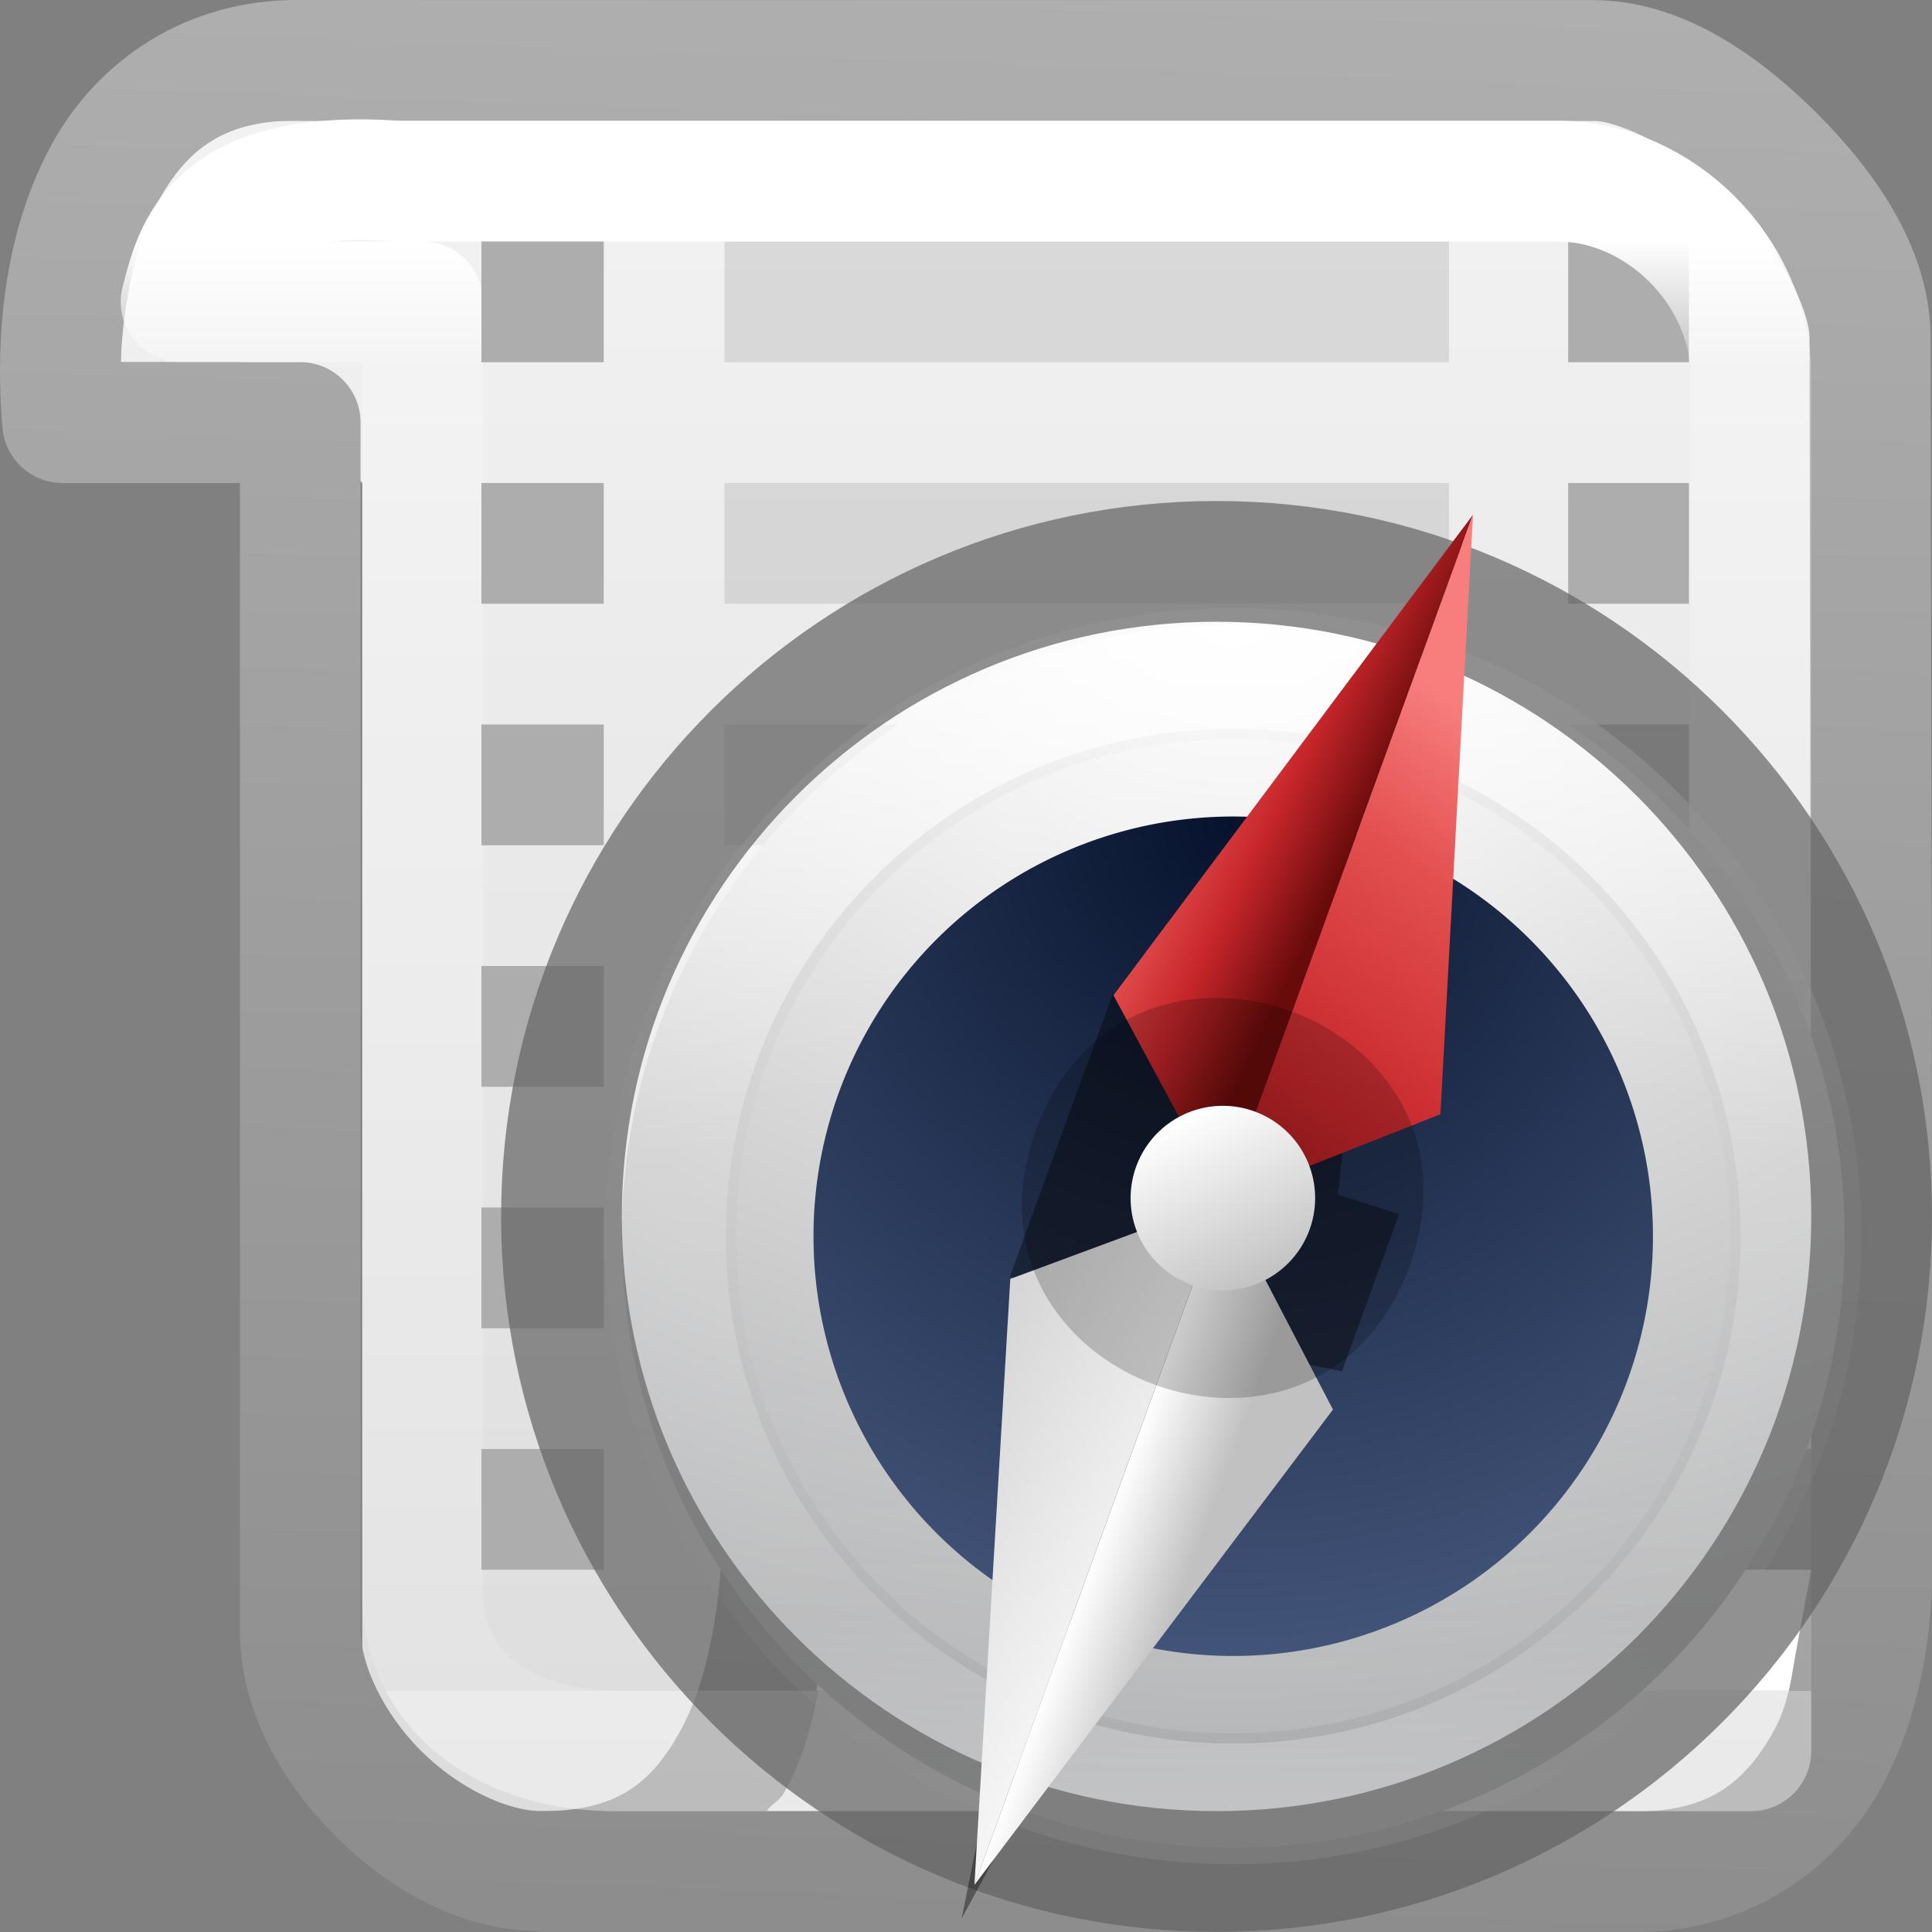 <svg viewBox="0 0 16 16" xmlns="http://www.w3.org/2000/svg" xmlns:xlink="http://www.w3.org/1999/xlink"><rect x="0" y="0" width="16" height="16" fill="#808080" stroke="none"/><radialGradient id="a" cx="23.896" cy="3.99" gradientTransform="matrix(0 .714 -.942 0 13.971 -11.981)" gradientUnits="userSpaceOnUse" r="20.397"><stop offset="0" stop-color="#fff"/><stop offset=".262" stop-color="#ddd"/><stop offset=".661" stop-color="#abacae"/><stop offset="1" stop-color="#89898b"/></radialGradient><linearGradient id="b" gradientUnits="userSpaceOnUse" x1="9.834" x2="9.834" y1="5.364" y2="15.161"><stop offset="0" stop-color="#fff"/><stop offset=".424" stop-color="#fff" stop-opacity=".235"/><stop offset=".821" stop-color="#fff" stop-opacity=".157"/><stop offset="1" stop-color="#fff" stop-opacity=".392"/></linearGradient><linearGradient id="c" gradientTransform="matrix(.226 0 0 .226 -10.567 2.888)" gradientUnits="userSpaceOnUse" x1="92.696" x2="92.696" y1="16.555" y2="48.984"><stop offset="0" stop-color="#fff"/><stop offset=".338" stop-color="#fff" stop-opacity=".235"/><stop offset=".62" stop-color="#fff" stop-opacity=".157"/><stop offset="1" stop-color="#fff" stop-opacity=".392"/></linearGradient><radialGradient id="d" cx="91.35" cy="16.448" gradientTransform="matrix(0 .44 -.44 0 17.452 -33.357)" gradientUnits="userSpaceOnUse" r="15.639"><stop offset="0" stop-color="#07132d"/><stop offset="1" stop-color="#425479"/></radialGradient><linearGradient id="e" gradientUnits="userSpaceOnUse" x1="9.17" x2="12" xlink:href="#f" y1="6.695" y2="7"/><linearGradient id="f"><stop offset="0" stop-color="#f87e7e"/><stop offset=".232" stop-color="#e34f4f"/><stop offset=".591" stop-color="#c6262a"/><stop offset="1" stop-color="#690b0b"/></linearGradient><linearGradient id="g" gradientUnits="userSpaceOnUse" x1="14.5" x2="12" xlink:href="#f" y1="5" y2="14"/><linearGradient id="h" gradientUnits="userSpaceOnUse" x1="12" x2="13.305" xlink:href="#i" y1="17" y2="17"/><linearGradient id="i"><stop offset="0" stop-color="#fff"/><stop offset="1" stop-color="#c1c1c1"/></linearGradient><linearGradient id="j" gradientUnits="userSpaceOnUse" x1="14" x2="7.5" xlink:href="#i" y1="15" y2="14"/><linearGradient id="k" gradientTransform="matrix(.115 -.122 .122 .115 -2.512 3.363)" gradientUnits="userSpaceOnUse" x1="24" x2="24" xlink:href="#i" y1="22" y2="26"/><linearGradient id="l" gradientUnits="userSpaceOnUse" x1="6" x2="6" y1="0" y2="16"><stop offset="0" stop-color="#f4f4f4"/><stop offset="1" stop-color="#dbdbdb"/></linearGradient><linearGradient id="m" gradientUnits="userSpaceOnUse" x1="5.465" x2="6.416" y1="15.862" y2="-9.738"><stop offset="0" stop-color="#8d8d8d"/><stop offset="1" stop-color="#c3c3c3"/></linearGradient><linearGradient id="n" gradientUnits="userSpaceOnUse" x1="10" x2="10" y1="2" y2="14"><stop offset="0" stop-color="#fff"/><stop offset=".09" stop-color="#fff" stop-opacity=".235"/><stop offset="1" stop-color="#fff" stop-opacity=".157"/><stop offset="1" stop-color="#fff" stop-opacity=".392"/></linearGradient>

/&amp;amp;amp;amp;gt;<path d="m1 3h1l1 1v11h12v-13l-1-1h-13z" fill="url(#l)" fill-rule="evenodd"/><path d="m2.494 0c-.946-.013-1.682.499-2.062 1.189-.38.692-.48 1.534-.412 2.35.02.26.237.461.498.461h1.469v9.5c0 .658.338 1.252.793 1.707.439.441 1.012.765 1.646.785.003.001.006.001.01.002.002 0.0.004-0.0.006 0 .015 0.0.028.006.043.006h4.516 3 1.475c.958.026 1.707-.486 2.094-1.18.302-.541.425-1.176.434-1.82h.002l-.018-10.199c0-.712-.422-1.341-.939-1.861-.52-.516-1.147-.939-1.859-.939h-1.188-5zm-.014 1c.002 0.0.004 0.0.006 0h4.514 5 1.188c.23 0 .752.252 1.148.648.396.396.65.92.65 1.15l.016 9.201h-2.002v-.002l-4 .002h-2.514c-.276 0-.5.224-.5.5.002.762-.123 1.435-.365 1.859-.24.426-.53.641-1.133.641h-.002c-.284 0-.69-.19-1-.5s-.5-.715-.5-1v-10c0-.276-.224-.5-.5-.5h-1.486c.018-.488.126-.998.307-1.326.243-.442.554-.682 1.174-.674zm4.4 11.998h2.119v.002h5.912c-.018.49-.036 1.005-.221 1.334-.245.442-.559.683-1.191.666-.005-0-.009-0-.014 0h-.486v-.002h-6.65c.038-.056.108-.086.141-.145.3-.526.348-1.192.391-1.855z" fill="url(#m)"/><path d="m6 2v1h6v-1zm0 2v1h6v-1zm0 2v1h6v-1zm0 2v1h6v-1zm0 2v1h6v-1z" opacity=".1"/><path d="m12.987 2v1h1v-1zm0 2v1h1v-1zm0 2v1h1v-1zm0 2v1h1v-1zm0 2v1h1v-1z" fill="#adadad"/><path d="m6.88 13h8.12l-.186 1h-8.052z" fill="#fff"/><path d="m3.289 1.5c-1.543-.107-1.68.58-1.789 1h2v10.69c0 .853.741 1.309 1.59 1.31h9.41v-11.39c0-.853-.752-1.61-1.601-1.61z" fill="none" stroke="url(#n)" stroke-linecap="round" stroke-linejoin="round"/><path d="m3.987 2v1h1.013v-1zm0 2v1h1.013v-1zm0 2v1h1.013v-1zm0 2v1h1.013v-1zm0 2v1h1.013v-1zm0 2v1h1.013v-1z" fill="#adadad"/><path d="m10.213 5.174c-2.794 0-5.064 2.27-5.064 5.064 0 2.794 2.27 5.064 5.064 5.064 2.794 0 5.064-2.27 5.064-5.064 0-2.794-2.27-5.064-5.064-5.064z" fill="url(#a)"/><g fill="none"><path d="m14.915 10.237c0 2.597-2.105 4.702-4.702 4.702-2.597 0-4.702-2.105-4.702-4.702 0-2.597 2.105-4.702 4.702-4.702 2.597 0 4.702 2.105 4.702 4.702z" opacity=".8" stroke="url(#b)" stroke-linecap="round" stroke-linejoin="round"/><path d="m10.075 4.649c-2.994 0-5.425 2.432-5.425 5.425 0 2.994 2.432 5.425 5.425 5.425 2.994 0 5.425-2.432 5.425-5.425 0-2.994-2.432-5.425-5.425-5.425z" opacity=".7" stroke="#636363"/><path d="m13.83 10.238a3.617 3.617 0 0 1 -7.234 0 3.617 3.617 0 1 1 7.234 0z" opacity=".3" stroke="url(#c)"/></g><path d="m13.689 10.238a3.476 3.476 0 0 1 -6.952 0 3.476 3.476 0 1 1 6.952 0z" fill="url(#d)"/><g transform="matrix(2.141 .779 -.779 2.141 5.803 .651)"><path d="m3.178.67-.304 2.027-.329-.083v1.095l.282-.048.047.273.304 2.027.304-2.027-.006-.267.321-.048v-.608l-.233.009-.082-.325z" fill-opacity=".39"/><g transform="scale(.265)"><path d="m12 2-2.38 7.88 2.38 2.12z" fill="url(#e)"/><path d="m12 2v10l2.392-2.12z" fill="url(#g)"/><path d="m12 12v10l2.392-7.809z" fill="url(#h)"/><path d="m12 12-2.38 2.02 2.38 7.98z" fill="url(#j)"/></g><path d="m3.897 3.175c-0.0.963-1.445.963-1.445 0-0-.964 1.444-.964 1.445 0z" opacity=".2" stroke-width=".722"/><path d="m3.404 2.93a.335.335 0 0 1 -.458.49.335.335 0 1 1 .458-.49z" fill="url(#k)" stroke-width=".335"/></g></svg>